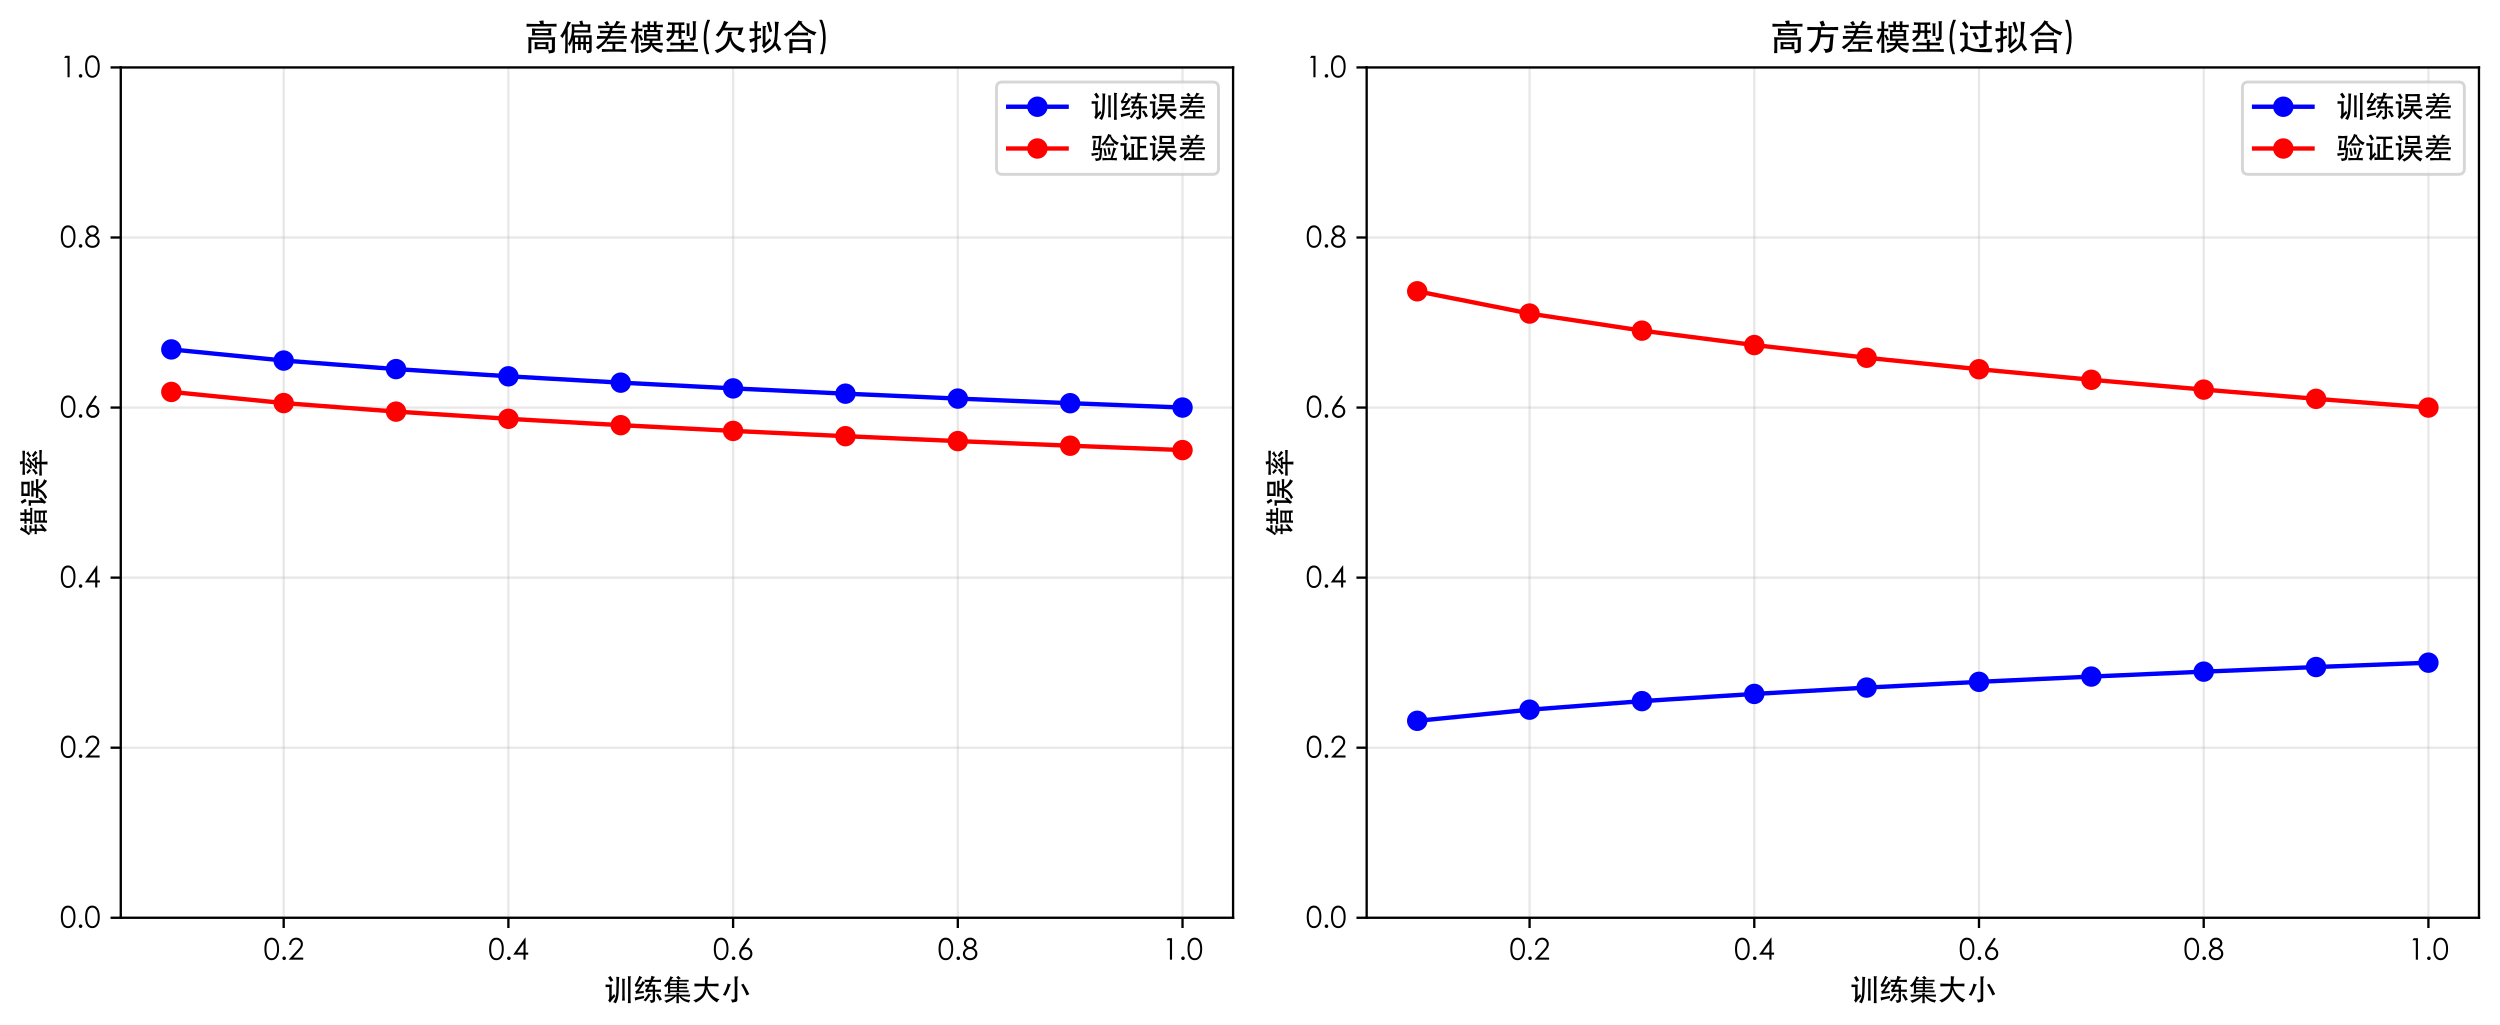<svg xmlns:xlink="http://www.w3.org/1999/xlink" width="856.012pt" height="351.049pt" viewBox="0 0 856.012 351.049" xmlns="http://www.w3.org/2000/svg" version="1.1">
 <defs>
  <style type="text/css">*{stroke-linejoin: round; stroke-linecap: butt}</style>
 </defs>
 <g id="figure_1">
  <g id="patch_1">
   <path d="M 0 351.049 
L 856.012 351.049 
L 856.012 0 
L 0 0 
z
" style="fill: #ffffff"/>
  </g>
  <g id="axes_1">
   <g id="patch_2">
    <path d="M 41.352 314.249 
L 422.212 314.249 
L 422.212 23.089 
L 41.352 23.089 
z
" style="fill: #ffffff"/>
   </g>
   <g id="matplotlib.axis_1">
    <g id="xtick_1">
     <g id="line2d_1">
      <path d="M 97.134 314.249 
L 97.134 23.089 
" clip-path="url(#p9db51a763d)" style="fill: none; stroke: #b0b0b0; stroke-opacity: 0.3; stroke-width: 0.8; stroke-linecap: square"/>
     </g>
     <g id="line2d_2">
      <defs>
       <path id="m5c941f5a8e" d="M 0 0 
L 0 3.5 
" style="stroke: #000000; stroke-width: 0.8"/>
      </defs>
      <g>
       <use xlink:href="#m5c941f5a8e" x="97.134" y="314.249" style="stroke: #000000; stroke-width: 0.8"/>
      </g>
     </g>
     <g id="text_1">
      <!-- 0.2 -->
      <g transform="translate(90.208 329.208) scale(0.1 -0.1)">
       <defs>
        <path id="STHeiti-30" d="M 1747 269 
Q 1005 269 605 880 
Q 205 1491 205 2681 
Q 205 3872 605 4483 
Q 1005 5094 1741 5094 
Q 2477 5094 2909 4470 
Q 3341 3846 3341 2681 
Q 3341 1517 2905 893 
Q 2470 269 1747 269 
z
M 1760 4659 
Q 1229 4659 934 4147 
Q 640 3635 640 2669 
Q 640 685 1760 685 
Q 2304 685 2608 1206 
Q 2912 1728 2912 2681 
Q 2912 3635 2598 4147 
Q 2285 4659 1760 4659 
z
" transform="scale(0.016)"/>
        <path id="STHeiti-2e" d="M 582 685 
Q 582 845 697 957 
Q 813 1069 969 1069 
Q 1126 1069 1238 957 
Q 1350 845 1350 681 
Q 1350 518 1238 406 
Q 1126 294 969 294 
Q 813 294 697 409 
Q 582 525 582 685 
z
" transform="scale(0.016)"/>
        <path id="STHeiti-32" d="M 742 3539 
L 301 3539 
Q 333 4243 768 4668 
Q 1203 5094 1820 5094 
Q 2438 5094 2844 4694 
Q 3251 4294 3251 3718 
Q 3251 3290 3024 2925 
Q 2797 2560 2336 2061 
L 1190 826 
L 3315 826 
L 3315 384 
L 192 384 
L 1946 2278 
Q 2406 2778 2604 3066 
Q 2803 3354 2803 3725 
Q 2803 4096 2512 4377 
Q 2221 4659 1789 4659 
Q 1357 4659 1072 4368 
Q 787 4077 742 3539 
z
" transform="scale(0.016)"/>
       </defs>
       <use xlink:href="#STHeiti-30"/>
       <use xlink:href="#STHeiti-2e" x="55.4"/>
       <use xlink:href="#STHeiti-32" x="83.1"/>
      </g>
     </g>
    </g>
    <g id="xtick_2">
     <g id="line2d_3">
      <path d="M 174.076 314.249 
L 174.076 23.089 
" clip-path="url(#p9db51a763d)" style="fill: none; stroke: #b0b0b0; stroke-opacity: 0.3; stroke-width: 0.8; stroke-linecap: square"/>
     </g>
     <g id="line2d_4">
      <g>
       <use xlink:href="#m5c941f5a8e" x="174.076" y="314.249" style="stroke: #000000; stroke-width: 0.8"/>
      </g>
     </g>
     <g id="text_2">
      <!-- 0.4 -->
      <g transform="translate(167.15 329.208) scale(0.1 -0.1)">
       <defs>
        <path id="STHeiti-34" d="M 2726 5094 
L 2816 5094 
L 2816 1894 
L 3373 1894 
L 3373 1453 
L 2816 1453 
L 2816 384 
L 2362 384 
L 2362 1453 
L 160 1453 
L 2726 5094 
z
M 2362 1894 
L 2362 3808 
L 1005 1894 
L 2362 1894 
z
" transform="scale(0.016)"/>
       </defs>
       <use xlink:href="#STHeiti-30"/>
       <use xlink:href="#STHeiti-2e" x="55.4"/>
       <use xlink:href="#STHeiti-34" x="83.1"/>
      </g>
     </g>
    </g>
    <g id="xtick_3">
     <g id="line2d_5">
      <path d="M 251.017 314.249 
L 251.017 23.089 
" clip-path="url(#p9db51a763d)" style="fill: none; stroke: #b0b0b0; stroke-opacity: 0.3; stroke-width: 0.8; stroke-linecap: square"/>
     </g>
     <g id="line2d_6">
      <g>
       <use xlink:href="#m5c941f5a8e" x="251.017" y="314.249" style="stroke: #000000; stroke-width: 0.8"/>
      </g>
     </g>
     <g id="text_3">
      <!-- 0.6 -->
      <g transform="translate(244.091 329.208) scale(0.1 -0.1)">
       <defs>
        <path id="STHeiti-36" d="M 2349 5094 
L 2726 4851 
L 1485 2970 
Q 1747 3059 1984 3059 
Q 2496 3059 2880 2652 
Q 3264 2246 3264 1660 
Q 3264 1075 2845 672 
Q 2426 269 1827 269 
Q 1229 269 829 678 
Q 429 1088 429 1677 
Q 429 1958 537 2256 
Q 646 2554 954 3014 
L 2349 5094 
z
M 2810 1683 
Q 2810 2086 2528 2368 
Q 2246 2650 1843 2650 
Q 1440 2650 1158 2368 
Q 877 2086 877 1683 
Q 877 1280 1161 998 
Q 1446 717 1843 717 
Q 2240 717 2525 998 
Q 2810 1280 2810 1683 
z
" transform="scale(0.016)"/>
       </defs>
       <use xlink:href="#STHeiti-30"/>
       <use xlink:href="#STHeiti-2e" x="55.4"/>
       <use xlink:href="#STHeiti-36" x="83.1"/>
      </g>
     </g>
    </g>
    <g id="xtick_4">
     <g id="line2d_7">
      <path d="M 327.958 314.249 
L 327.958 23.089 
" clip-path="url(#p9db51a763d)" style="fill: none; stroke: #b0b0b0; stroke-opacity: 0.3; stroke-width: 0.8; stroke-linecap: square"/>
     </g>
     <g id="line2d_8">
      <g>
       <use xlink:href="#m5c941f5a8e" x="327.958" y="314.249" style="stroke: #000000; stroke-width: 0.8"/>
      </g>
     </g>
     <g id="text_4">
      <!-- 0.8 -->
      <g transform="translate(321.033 329.208) scale(0.1 -0.1)">
       <defs>
        <path id="STHeiti-38" d="M 2458 2906 
Q 3328 2477 3328 1702 
Q 3328 1088 2896 678 
Q 2464 269 1763 269 
Q 1062 269 640 678 
Q 218 1088 218 1664 
Q 218 2470 1107 2906 
Q 435 3264 435 3898 
Q 435 4371 828 4732 
Q 1222 5094 1779 5094 
Q 2336 5094 2726 4742 
Q 3117 4390 3117 3885 
Q 3117 3270 2458 2906 
z
M 2656 3904 
Q 2656 4211 2416 4432 
Q 2176 4653 1789 4653 
Q 1402 4653 1152 4432 
Q 902 4211 902 3897 
Q 902 3584 1174 3337 
Q 1446 3091 1792 3091 
Q 2138 3091 2397 3334 
Q 2656 3578 2656 3904 
z
M 2867 1696 
Q 2867 2086 2550 2380 
Q 2234 2675 1782 2675 
Q 1331 2675 1004 2371 
Q 678 2067 678 1654 
Q 678 1242 979 973 
Q 1280 704 1766 704 
Q 2253 704 2560 992 
Q 2867 1280 2867 1696 
z
" transform="scale(0.016)"/>
       </defs>
       <use xlink:href="#STHeiti-30"/>
       <use xlink:href="#STHeiti-2e" x="55.4"/>
       <use xlink:href="#STHeiti-38" x="83.1"/>
      </g>
     </g>
    </g>
    <g id="xtick_5">
     <g id="line2d_9">
      <path d="M 404.9 314.249 
L 404.9 23.089 
" clip-path="url(#p9db51a763d)" style="fill: none; stroke: #b0b0b0; stroke-opacity: 0.3; stroke-width: 0.8; stroke-linecap: square"/>
     </g>
     <g id="line2d_10">
      <g>
       <use xlink:href="#m5c941f5a8e" x="404.9" y="314.249" style="stroke: #000000; stroke-width: 0.8"/>
      </g>
     </g>
     <g id="text_5">
      <!-- 1.0 -->
      <g transform="translate(397.974 329.208) scale(0.1 -0.1)">
       <defs>
        <path id="STHeiti-31" d="M 1184 4979 
L 2086 4979 
L 2086 384 
L 1632 384 
L 1632 4531 
L 909 4531 
L 1184 4979 
z
" transform="scale(0.016)"/>
       </defs>
       <use xlink:href="#STHeiti-31"/>
       <use xlink:href="#STHeiti-2e" x="55.4"/>
       <use xlink:href="#STHeiti-30" x="83.1"/>
      </g>
     </g>
    </g>
    <g id="text_6">
     <!-- 训练集大小 -->
     <g transform="translate(206.782 342.508) scale(0.1 -0.1)">
      <defs>
       <path id="STHeiti-8bad" d="M 2016 4256 
L 1434 3942 
Q 1203 4474 896 4883 
L 1414 5203 
Q 1760 4614 2016 4256 
z
M 5120 5171 
Q 5363 5120 5728 5120 
Q 5850 5120 5850 5088 
Q 5850 5056 5792 5008 
Q 5734 4960 5715 4921 
Q 5696 4883 5696 4794 
L 5696 595 
Q 5696 -192 5747 -608 
L 5120 -608 
Q 5171 -192 5171 595 
L 5171 4301 
Q 5171 4858 5120 5171 
z
M 2643 5043 
Q 2790 5018 2944 5008 
Q 3098 4998 3162 4998 
L 3264 5005 
Q 3322 5005 3322 4973 
Q 3322 4941 3286 4896 
Q 3251 4851 3235 4665 
Q 3219 4480 3206 3424 
Q 3194 2368 3146 1597 
Q 3098 826 2973 352 
Q 2848 -122 2566 -659 
Q 2362 -499 1978 -397 
Q 2336 154 2470 547 
Q 2605 941 2649 1760 
Q 2694 2579 2694 4058 
Q 2694 4685 2643 5043 
z
M 3878 4634 
Q 4045 4589 4448 4589 
Q 4570 4589 4570 4557 
Q 4570 4525 4502 4486 
Q 4435 4448 4435 4269 
L 4435 1139 
Q 4435 358 4486 -64 
L 3878 -64 
Q 3936 326 3936 1139 
L 3936 3776 
Q 3936 4358 3878 4634 
z
M 2464 896 
Q 1664 58 1280 -525 
Q 1126 -243 896 6 
Q 1062 141 1104 269 
Q 1146 397 1146 710 
L 1146 2848 
Q 531 2848 358 2816 
L 358 3379 
Q 570 3347 1043 3347 
Q 1517 3347 1734 3379 
Q 1664 3053 1664 2541 
L 1664 736 
L 2189 1376 
Q 2291 1062 2464 896 
z
" transform="scale(0.016)"/>
       <path id="STHeiti-7ec3" d="M 4698 2272 
Q 5619 2278 5939 2323 
L 5939 1792 
Q 5651 1830 4698 1837 
L 4698 422 
Q 4698 0 4643 -173 
Q 4589 -346 4419 -422 
Q 4250 -499 3808 -576 
Q 3744 -275 3526 45 
Q 3776 13 3923 13 
Q 4070 13 4137 67 
Q 4205 122 4205 314 
L 4205 1837 
Q 3200 1811 2726 1715 
Q 2688 1984 2560 2202 
Q 2835 2349 3104 2906 
Q 2797 2893 2618 2867 
L 2618 3366 
Q 2989 3334 3296 3328 
Q 3411 3590 3546 3942 
Q 2976 3942 2464 3910 
L 2464 4422 
Q 2874 4371 3706 4365 
Q 3872 4832 3898 5254 
Q 4294 5094 4589 5043 
Q 4672 5030 4672 4982 
Q 4672 4934 4595 4896 
Q 4448 4826 4237 4365 
Q 5542 4365 5958 4429 
L 5958 3904 
Q 5485 3949 4064 3949 
Q 3898 3558 3789 3328 
Q 4499 3341 4736 3366 
Q 4698 3130 4698 2771 
L 4698 2272 
z
M 3584 2912 
Q 3405 2547 3200 2272 
L 4205 2272 
L 4205 2912 
L 3584 2912 
z
M 1427 3014 
L 1037 2976 
Q 730 2950 493 2886 
Q 448 3104 346 3373 
Q 506 3462 778 3974 
Q 1050 4486 1325 5242 
Q 1626 5056 1869 4973 
Q 1952 4941 1952 4905 
Q 1952 4870 1882 4845 
Q 1747 4800 896 3366 
L 1664 3424 
Q 1888 3814 2022 4122 
Q 2240 3930 2515 3821 
Q 2605 3789 2605 3757 
Q 2605 3725 2528 3705 
Q 2451 3686 2192 3340 
Q 1933 2995 1184 1888 
Q 1664 1920 2298 2003 
Q 2246 1811 2259 1542 
L 1229 1478 
Q 781 1446 595 1376 
Q 614 1677 467 1907 
Q 826 2003 1427 3014 
z
M 3258 1485 
Q 3475 1357 3821 1235 
Q 3878 1216 3878 1184 
Q 3878 1152 3814 1133 
Q 3680 1088 3514 851 
L 2688 -250 
Q 2496 -90 2221 13 
Q 2944 723 3258 1485 
z
M 6170 186 
L 5632 -96 
Q 5318 602 4896 1203 
L 5338 1421 
Q 5766 864 6170 186 
z
M 2387 973 
Q 2342 851 2342 707 
Q 2342 563 2362 467 
Q 922 186 442 -64 
Q 422 237 333 627 
Q 1043 640 2387 973 
z
" transform="scale(0.016)"/>
       <path id="STHeiti-96c6" d="M 3949 4730 
L 3450 4410 
Q 3258 4666 2963 4902 
L 3437 5229 
Q 3661 4966 3949 4730 
z
M 1216 3322 
Q 1005 3027 800 2797 
Q 640 2963 333 3078 
Q 1382 3994 1734 5158 
Q 2029 5005 2240 4966 
Q 2349 4947 2349 4912 
Q 2349 4877 2246 4803 
Q 2144 4730 1901 4358 
L 3469 4358 
Q 5280 4358 5626 4390 
L 5626 3981 
Q 5050 4013 3584 4013 
L 3584 3590 
Q 4979 3590 5274 3622 
L 5274 3226 
Q 4774 3258 3584 3258 
L 3584 2861 
Q 5024 2861 5338 2893 
L 5338 2496 
Q 5024 2528 3584 2528 
L 3584 2099 
Q 5267 2099 5626 2131 
L 5626 1709 
Q 5030 1741 3450 1741 
L 1677 1741 
L 1677 1466 
L 1178 1466 
Q 1216 1747 1216 2138 
L 1216 3322 
z
M 1677 3590 
L 3130 3590 
L 3130 4013 
L 1677 4013 
L 1677 3590 
z
M 1677 3258 
L 1677 2861 
L 3130 2861 
L 3130 3258 
L 1677 3258 
z
M 1677 2528 
L 1677 2099 
L 3130 2099 
L 3130 2528 
L 1677 2528 
z
M 2502 826 
Q 1331 838 525 787 
L 525 1242 
Q 1421 1184 3040 1184 
Q 3040 1421 3014 1606 
Q 3238 1587 3597 1587 
Q 3686 1587 3686 1548 
Q 3686 1510 3606 1475 
Q 3526 1440 3526 1338 
L 3526 1184 
Q 5242 1184 5939 1216 
L 5939 787 
Q 5056 826 4006 826 
Q 4339 474 4860 272 
Q 5382 70 5971 64 
Q 5786 -160 5715 -499 
Q 4262 -218 3654 826 
L 3526 826 
L 3526 -83 
Q 3526 -320 3558 -614 
L 3008 -614 
Q 3046 -333 3046 -83 
L 3046 826 
L 2899 826 
Q 2310 45 858 -563 
Q 691 -262 416 -96 
Q 992 58 1593 320 
Q 2195 582 2502 826 
z
" transform="scale(0.016)"/>
       <path id="STHeiti-5927" d="M 3264 2304 
Q 3078 1402 2560 739 
Q 2042 77 909 -486 
Q 723 -192 365 6 
Q 1370 275 2051 963 
Q 2733 1651 2829 3027 
Q 1427 3021 621 2970 
L 621 3584 
Q 1389 3533 2854 3520 
Q 2880 4051 2880 4454 
Q 2880 4858 2848 5158 
Q 3117 5120 3296 5120 
Q 3661 5120 3661 5094 
Q 3661 5069 3603 5024 
Q 3501 4947 3488 4659 
L 3411 3520 
Q 4973 3520 5773 3584 
L 5773 2970 
Q 4915 3027 3379 3027 
Q 3629 1946 4333 1171 
Q 5037 397 5997 237 
Q 5645 -6 5459 -448 
Q 4787 -115 4179 521 
Q 3571 1158 3264 2304 
z
" transform="scale(0.016)"/>
       <path id="STHeiti-5c0f" d="M 2931 5114 
Q 3066 5094 3283 5094 
L 3667 5107 
Q 3757 5107 3757 5046 
Q 3757 4986 3683 4941 
Q 3610 4896 3584 4800 
Q 3558 4704 3558 4518 
L 3558 269 
Q 3558 -19 3491 -147 
Q 3424 -275 3200 -345 
Q 2976 -416 2432 -486 
Q 2381 -147 2176 166 
Q 2342 160 2464 160 
Q 2797 160 2889 217 
Q 2982 275 2982 435 
L 2982 4083 
Q 2982 4813 2931 5114 
z
M 1453 3571 
Q 1792 3450 1997 3424 
Q 2202 3398 2202 3344 
Q 2202 3290 2099 3232 
Q 1997 3174 1882 2835 
Q 1517 1715 1011 966 
Q 742 1101 442 1146 
Q 1235 2259 1453 3571 
z
M 6112 1306 
L 5504 1037 
Q 5056 2253 4352 3334 
L 4864 3552 
Q 5574 2451 6112 1306 
z
" transform="scale(0.016)"/>
      </defs>
      <use xlink:href="#STHeiti-8bad"/>
      <use xlink:href="#STHeiti-7ec3" x="100"/>
      <use xlink:href="#STHeiti-96c6" x="200"/>
      <use xlink:href="#STHeiti-5927" x="300"/>
      <use xlink:href="#STHeiti-5c0f" x="400"/>
     </g>
    </g>
   </g>
   <g id="matplotlib.axis_2">
    <g id="ytick_1">
     <g id="line2d_11">
      <path d="M 41.352 314.249 
L 422.212 314.249 
" clip-path="url(#p9db51a763d)" style="fill: none; stroke: #b0b0b0; stroke-opacity: 0.3; stroke-width: 0.8; stroke-linecap: square"/>
     </g>
     <g id="line2d_12">
      <defs>
       <path id="m81cc559121" d="M 0 0 
L -3.5 0 
" style="stroke: #000000; stroke-width: 0.8"/>
      </defs>
      <g>
       <use xlink:href="#m81cc559121" x="41.352" y="314.249" style="stroke: #000000; stroke-width: 0.8"/>
      </g>
     </g>
     <g id="text_7">
      <!-- 0.0 -->
      <g transform="translate(20.5 318.228) scale(0.1 -0.1)">
       <use xlink:href="#STHeiti-30"/>
       <use xlink:href="#STHeiti-2e" x="55.4"/>
       <use xlink:href="#STHeiti-30" x="83.1"/>
      </g>
     </g>
    </g>
    <g id="ytick_2">
     <g id="line2d_13">
      <path d="M 41.352 256.017 
L 422.212 256.017 
" clip-path="url(#p9db51a763d)" style="fill: none; stroke: #b0b0b0; stroke-opacity: 0.3; stroke-width: 0.8; stroke-linecap: square"/>
     </g>
     <g id="line2d_14">
      <g>
       <use xlink:href="#m81cc559121" x="41.352" y="256.017" style="stroke: #000000; stroke-width: 0.8"/>
      </g>
     </g>
     <g id="text_8">
      <!-- 0.2 -->
      <g transform="translate(20.5 259.996) scale(0.1 -0.1)">
       <use xlink:href="#STHeiti-30"/>
       <use xlink:href="#STHeiti-2e" x="55.4"/>
       <use xlink:href="#STHeiti-32" x="83.1"/>
      </g>
     </g>
    </g>
    <g id="ytick_3">
     <g id="line2d_15">
      <path d="M 41.352 197.785 
L 422.212 197.785 
" clip-path="url(#p9db51a763d)" style="fill: none; stroke: #b0b0b0; stroke-opacity: 0.3; stroke-width: 0.8; stroke-linecap: square"/>
     </g>
     <g id="line2d_16">
      <g>
       <use xlink:href="#m81cc559121" x="41.352" y="197.785" style="stroke: #000000; stroke-width: 0.8"/>
      </g>
     </g>
     <g id="text_9">
      <!-- 0.4 -->
      <g transform="translate(20.5 201.764) scale(0.1 -0.1)">
       <use xlink:href="#STHeiti-30"/>
       <use xlink:href="#STHeiti-2e" x="55.4"/>
       <use xlink:href="#STHeiti-34" x="83.1"/>
      </g>
     </g>
    </g>
    <g id="ytick_4">
     <g id="line2d_17">
      <path d="M 41.352 139.553 
L 422.212 139.553 
" clip-path="url(#p9db51a763d)" style="fill: none; stroke: #b0b0b0; stroke-opacity: 0.3; stroke-width: 0.8; stroke-linecap: square"/>
     </g>
     <g id="line2d_18">
      <g>
       <use xlink:href="#m81cc559121" x="41.352" y="139.553" style="stroke: #000000; stroke-width: 0.8"/>
      </g>
     </g>
     <g id="text_10">
      <!-- 0.6 -->
      <g transform="translate(20.5 143.532) scale(0.1 -0.1)">
       <use xlink:href="#STHeiti-30"/>
       <use xlink:href="#STHeiti-2e" x="55.4"/>
       <use xlink:href="#STHeiti-36" x="83.1"/>
      </g>
     </g>
    </g>
    <g id="ytick_5">
     <g id="line2d_19">
      <path d="M 41.352 81.321 
L 422.212 81.321 
" clip-path="url(#p9db51a763d)" style="fill: none; stroke: #b0b0b0; stroke-opacity: 0.3; stroke-width: 0.8; stroke-linecap: square"/>
     </g>
     <g id="line2d_20">
      <g>
       <use xlink:href="#m81cc559121" x="41.352" y="81.321" style="stroke: #000000; stroke-width: 0.8"/>
      </g>
     </g>
     <g id="text_11">
      <!-- 0.8 -->
      <g transform="translate(20.5 85.3) scale(0.1 -0.1)">
       <use xlink:href="#STHeiti-30"/>
       <use xlink:href="#STHeiti-2e" x="55.4"/>
       <use xlink:href="#STHeiti-38" x="83.1"/>
      </g>
     </g>
    </g>
    <g id="ytick_6">
     <g id="line2d_21">
      <path d="M 41.352 23.089 
L 422.212 23.089 
" clip-path="url(#p9db51a763d)" style="fill: none; stroke: #b0b0b0; stroke-opacity: 0.3; stroke-width: 0.8; stroke-linecap: square"/>
     </g>
     <g id="line2d_22">
      <g>
       <use xlink:href="#m81cc559121" x="41.352" y="23.089" style="stroke: #000000; stroke-width: 0.8"/>
      </g>
     </g>
     <g id="text_12">
      <!-- 1.0 -->
      <g transform="translate(20.5 27.068) scale(0.1 -0.1)">
       <use xlink:href="#STHeiti-31"/>
       <use xlink:href="#STHeiti-2e" x="55.4"/>
       <use xlink:href="#STHeiti-30" x="83.1"/>
      </g>
     </g>
    </g>
    <g id="text_13">
     <!-- 错误率 -->
     <g transform="translate(15.159 183.669) rotate(-90) scale(0.1 -0.1)">
      <defs>
       <path id="STHeiti-9519" d="M 1210 3795 
Q 864 3296 544 2918 
Q 429 3187 269 3360 
Q 576 3635 899 4166 
Q 1222 4698 1395 5222 
Q 1664 5050 1827 5005 
Q 1990 4960 1990 4912 
Q 1990 4864 1916 4809 
Q 1843 4755 1491 4218 
Q 2099 4218 2413 4250 
L 2413 3763 
Q 1958 3795 1210 3795 
z
M 3802 4224 
L 4602 4224 
Q 4602 4832 4538 5152 
Q 4730 5094 5139 5094 
Q 5197 5094 5197 5065 
Q 5197 5037 5158 5005 
Q 5120 4973 5097 4873 
Q 5075 4774 5075 4698 
L 5075 4230 
Q 5606 4243 5811 4282 
L 5811 3763 
Q 5594 3802 5075 3814 
L 5075 2995 
Q 5850 2995 6106 3053 
L 6106 2541 
Q 5824 2598 4397 2598 
Q 2970 2598 2630 2541 
L 2630 3053 
Q 2938 3008 3328 3002 
L 3328 3814 
Q 3085 3802 2726 3763 
L 2726 4282 
Q 2906 4256 3328 4230 
Q 3328 4832 3264 5146 
Q 3514 5088 3891 5088 
Q 3942 5088 3942 5059 
Q 3942 5030 3900 4992 
Q 3859 4954 3830 4858 
Q 3802 4762 3802 4691 
L 3802 4224 
z
M 4602 3821 
L 3802 3821 
L 3802 2995 
L 4602 2995 
L 4602 3821 
z
M 1677 1638 
L 1677 371 
Q 2163 691 2502 1069 
Q 2522 755 2605 525 
L 1747 -166 
Q 1421 -435 1344 -589 
Q 1184 -269 954 -134 
Q 1069 -32 1126 115 
Q 1184 262 1184 582 
L 1184 1632 
Q 730 1619 486 1587 
L 486 2080 
Q 781 2035 1184 2029 
L 1184 2746 
Q 966 2739 819 2707 
L 819 3200 
Q 1062 3155 1571 3155 
Q 2080 3155 2323 3200 
L 2323 2707 
Q 2054 2752 1677 2752 
L 1677 2029 
Q 2227 2035 2586 2080 
L 2586 1587 
Q 2227 1632 1677 1638 
z
M 3405 -166 
L 3405 -595 
L 2912 -595 
Q 2957 -269 2957 262 
L 2957 1427 
Q 2957 1888 2925 2144 
Q 3168 2099 4240 2099 
Q 5312 2099 5555 2144 
Q 5523 1907 5523 1427 
L 5523 307 
Q 5523 -154 5568 -550 
L 5069 -550 
L 5069 -166 
L 3405 -166 
z
M 5069 1184 
L 5069 1696 
L 3405 1696 
L 3405 1184 
L 5069 1184 
z
M 3405 768 
L 3405 250 
L 5069 250 
L 5069 768 
L 3405 768 
z
" transform="scale(0.016)"/>
       <path id="STHeiti-8bef" d="M 1830 4077 
L 1261 3770 
Q 1088 4218 723 4762 
L 1254 5050 
Q 1536 4506 1830 4077 
z
M 5466 3104 
Q 5030 3136 4012 3136 
Q 2995 3136 2387 3104 
Q 2406 3456 2406 4025 
Q 2406 4595 2387 4922 
Q 2797 4883 3923 4883 
Q 5050 4883 5466 4922 
Q 5434 4410 5434 3942 
Q 5434 3475 5466 3104 
z
M 4896 3578 
L 4896 4429 
L 2938 4429 
L 2938 3578 
L 4896 3578 
z
M 2112 691 
L 1459 0 
Q 1178 -307 1107 -461 
Q 928 -173 717 32 
Q 832 128 880 240 
Q 928 352 928 813 
L 928 2861 
Q 570 2861 314 2829 
L 314 3354 
Q 595 3322 928 3322 
Q 1261 3322 1536 3354 
Q 1466 3053 1466 2586 
L 1466 678 
Q 1728 979 1869 1222 
Q 1952 877 2112 691 
z
M 3962 1318 
Q 3802 723 3376 272 
Q 2950 -179 2112 -621 
Q 1978 -397 1683 -198 
Q 3136 384 3437 1318 
Q 2541 1306 1984 1267 
L 1984 1805 
Q 2451 1773 3526 1760 
Q 3584 2163 3590 2310 
Q 2675 2298 2278 2266 
L 2278 2797 
Q 2784 2752 3974 2752 
Q 5165 2752 5651 2797 
L 5651 2266 
Q 5248 2298 4147 2310 
Q 4115 2010 4064 1760 
Q 5165 1741 6003 1805 
L 6003 1267 
Q 5446 1306 4358 1318 
Q 4896 333 6003 26 
Q 5747 -250 5658 -602 
Q 5043 -301 4585 217 
Q 4128 736 3962 1318 
z
" transform="scale(0.016)"/>
       <path id="STHeiti-7387" d="M 3066 4621 
Q 2970 4934 2867 5152 
L 3526 5254 
Q 3546 4902 3616 4621 
Q 5018 4627 5837 4685 
L 5837 4115 
Q 4941 4179 3277 4179 
Q 1613 4179 678 4115 
L 678 4685 
Q 1568 4621 3066 4621 
z
M 3046 2790 
L 2662 2739 
Q 2195 2675 2106 2637 
Q 2106 2854 2010 3059 
Q 2336 3155 2842 4128 
Q 3110 3955 3251 3913 
Q 3392 3872 3392 3846 
Q 3392 3821 3251 3769 
Q 3110 3718 2944 3497 
Q 2778 3277 2573 3085 
L 3373 3142 
Q 3686 3501 3859 3770 
Q 4077 3546 4307 3443 
Q 4397 3405 4397 3360 
Q 4397 3315 4307 3308 
Q 4218 3302 3965 3126 
Q 3712 2950 3411 2636 
Q 3110 2323 2624 1952 
L 3808 2035 
Q 3661 2278 3552 2413 
L 3942 2656 
Q 4211 2176 4595 1600 
L 4141 1389 
Q 4109 1466 4000 1683 
L 3456 1651 
L 3456 1018 
Q 5126 1018 5990 1075 
L 5990 518 
Q 5126 576 3456 576 
Q 3469 -160 3520 -691 
L 2886 -691 
Q 2944 -70 2944 576 
Q 1325 563 506 518 
L 506 1075 
Q 1331 1030 2950 1018 
L 2950 1613 
Q 2419 1574 2093 1491 
Q 2048 1786 1933 1965 
Q 2157 1965 2377 2147 
Q 2598 2330 3046 2790 
z
M 5248 3898 
Q 5453 3629 5709 3475 
Q 5760 3443 5760 3414 
Q 5760 3386 5677 3386 
Q 5594 3386 5389 3296 
Q 5184 3206 4755 2803 
Q 4595 3002 4384 3117 
Q 4934 3482 5248 3898 
z
M 1958 3238 
L 1587 2848 
Q 1261 3219 877 3507 
L 1222 3859 
Q 1517 3558 1958 3238 
z
M 5811 1933 
L 5414 1485 
Q 5030 1920 4461 2291 
L 4826 2675 
Q 5242 2317 5811 1933 
z
M 2003 2170 
Q 1824 2099 1024 1350 
Q 890 1645 704 1888 
Q 1018 2003 1357 2272 
Q 1696 2541 1798 2662 
Q 1830 2413 2003 2170 
z
" transform="scale(0.016)"/>
      </defs>
      <use xlink:href="#STHeiti-9519"/>
      <use xlink:href="#STHeiti-8bef" x="100"/>
      <use xlink:href="#STHeiti-7387" x="200"/>
     </g>
    </g>
   </g>
   <g id="line2d_23">
    <path d="M 58.663 119.644 
L 97.134 123.458 
L 135.605 126.384 
L 174.076 128.851 
L 212.546 131.025 
L 251.017 132.99 
L 289.488 134.797 
L 327.958 136.479 
L 366.429 138.059 
L 404.9 139.553 
" clip-path="url(#p9db51a763d)" style="fill: none; stroke: #0000ff; stroke-width: 1.5; stroke-linecap: square"/>
    <defs>
     <path id="md2583c2ca2" d="M 0 3 
C 0.796 3 1.559 2.684 2.121 2.121 
C 2.684 1.559 3 0.796 3 0 
C 3 -0.796 2.684 -1.559 2.121 -2.121 
C 1.559 -2.684 0.796 -3 0 -3 
C -0.796 -3 -1.559 -2.684 -2.121 -2.121 
C -2.684 -1.559 -3 -0.796 -3 0 
C -3 0.796 -2.684 1.559 -2.121 2.121 
C -1.559 2.684 -0.796 3 0 3 
z
" style="stroke: #0000ff"/>
    </defs>
    <g clip-path="url(#p9db51a763d)">
     <use xlink:href="#md2583c2ca2" x="58.663" y="119.644" style="fill: #0000ff; stroke: #0000ff"/>
     <use xlink:href="#md2583c2ca2" x="97.134" y="123.458" style="fill: #0000ff; stroke: #0000ff"/>
     <use xlink:href="#md2583c2ca2" x="135.605" y="126.384" style="fill: #0000ff; stroke: #0000ff"/>
     <use xlink:href="#md2583c2ca2" x="174.076" y="128.851" style="fill: #0000ff; stroke: #0000ff"/>
     <use xlink:href="#md2583c2ca2" x="212.546" y="131.025" style="fill: #0000ff; stroke: #0000ff"/>
     <use xlink:href="#md2583c2ca2" x="251.017" y="132.99" style="fill: #0000ff; stroke: #0000ff"/>
     <use xlink:href="#md2583c2ca2" x="289.488" y="134.797" style="fill: #0000ff; stroke: #0000ff"/>
     <use xlink:href="#md2583c2ca2" x="327.958" y="136.479" style="fill: #0000ff; stroke: #0000ff"/>
     <use xlink:href="#md2583c2ca2" x="366.429" y="138.059" style="fill: #0000ff; stroke: #0000ff"/>
     <use xlink:href="#md2583c2ca2" x="404.9" y="139.553" style="fill: #0000ff; stroke: #0000ff"/>
    </g>
   </g>
   <g id="line2d_24">
    <path d="M 58.663 134.202 
L 97.134 138.016 
L 135.605 140.942 
L 174.076 143.409 
L 212.546 145.583 
L 251.017 147.548 
L 289.488 149.355 
L 327.958 151.037 
L 366.429 152.617 
L 404.9 154.111 
" clip-path="url(#p9db51a763d)" style="fill: none; stroke: #ff0000; stroke-width: 1.5; stroke-linecap: square"/>
    <defs>
     <path id="mb25e9c4a88" d="M 0 3 
C 0.796 3 1.559 2.684 2.121 2.121 
C 2.684 1.559 3 0.796 3 0 
C 3 -0.796 2.684 -1.559 2.121 -2.121 
C 1.559 -2.684 0.796 -3 0 -3 
C -0.796 -3 -1.559 -2.684 -2.121 -2.121 
C -2.684 -1.559 -3 -0.796 -3 0 
C -3 0.796 -2.684 1.559 -2.121 2.121 
C -1.559 2.684 -0.796 3 0 3 
z
" style="stroke: #ff0000"/>
    </defs>
    <g clip-path="url(#p9db51a763d)">
     <use xlink:href="#mb25e9c4a88" x="58.663" y="134.202" style="fill: #ff0000; stroke: #ff0000"/>
     <use xlink:href="#mb25e9c4a88" x="97.134" y="138.016" style="fill: #ff0000; stroke: #ff0000"/>
     <use xlink:href="#mb25e9c4a88" x="135.605" y="140.942" style="fill: #ff0000; stroke: #ff0000"/>
     <use xlink:href="#mb25e9c4a88" x="174.076" y="143.409" style="fill: #ff0000; stroke: #ff0000"/>
     <use xlink:href="#mb25e9c4a88" x="212.546" y="145.583" style="fill: #ff0000; stroke: #ff0000"/>
     <use xlink:href="#mb25e9c4a88" x="251.017" y="147.548" style="fill: #ff0000; stroke: #ff0000"/>
     <use xlink:href="#mb25e9c4a88" x="289.488" y="149.355" style="fill: #ff0000; stroke: #ff0000"/>
     <use xlink:href="#mb25e9c4a88" x="327.958" y="151.037" style="fill: #ff0000; stroke: #ff0000"/>
     <use xlink:href="#mb25e9c4a88" x="366.429" y="152.617" style="fill: #ff0000; stroke: #ff0000"/>
     <use xlink:href="#mb25e9c4a88" x="404.9" y="154.111" style="fill: #ff0000; stroke: #ff0000"/>
    </g>
   </g>
   <g id="patch_3">
    <path d="M 41.352 314.249 
L 41.352 23.089 
" style="fill: none; stroke: #000000; stroke-width: 0.8; stroke-linejoin: miter; stroke-linecap: square"/>
   </g>
   <g id="patch_4">
    <path d="M 422.212 314.249 
L 422.212 23.089 
" style="fill: none; stroke: #000000; stroke-width: 0.8; stroke-linejoin: miter; stroke-linecap: square"/>
   </g>
   <g id="patch_5">
    <path d="M 41.352 314.249 
L 422.212 314.249 
" style="fill: none; stroke: #000000; stroke-width: 0.8; stroke-linejoin: miter; stroke-linecap: square"/>
   </g>
   <g id="patch_6">
    <path d="M 41.352 23.089 
L 422.212 23.089 
" style="fill: none; stroke: #000000; stroke-width: 0.8; stroke-linejoin: miter; stroke-linecap: square"/>
   </g>
   <g id="text_14">
    <!-- 高偏差模型(欠拟合) -->
    <g transform="translate(179.353 17.089) scale(0.12 -0.12)">
     <defs>
      <path id="STHeiti-9ad8" d="M 3558 4621 
Q 5421 4634 5843 4672 
L 5843 4147 
Q 5440 4186 3414 4186 
Q 1389 4186 493 4122 
L 493 4672 
Q 1274 4621 2944 4621 
Q 2842 4979 2720 5165 
L 3507 5254 
Q 3507 5018 3558 4621 
z
M 4909 3846 
Q 4870 3584 4870 3257 
Q 4870 2931 4915 2573 
Q 4314 2611 3232 2611 
Q 2150 2611 1434 2560 
Q 1485 2835 1485 3187 
Q 1485 3539 1446 3834 
Q 2074 3776 3088 3776 
Q 4102 3776 4909 3846 
z
M 1997 3418 
L 1997 3002 
L 4378 3002 
L 4378 3418 
L 1997 3418 
z
M 4442 -621 
Q 4461 -550 4461 -486 
Q 4461 -301 4262 -45 
Q 4506 -64 4691 -64 
Q 4877 -64 4941 -6 
Q 5005 51 5005 205 
L 5005 1811 
L 1350 1811 
L 1350 -576 
L 774 -576 
Q 832 -109 832 320 
L 832 1664 
Q 832 1990 781 2278 
Q 1632 2214 3254 2214 
Q 4877 2214 5606 2285 
Q 5549 2042 5549 1664 
L 5549 147 
Q 5549 -166 5488 -304 
Q 5427 -442 5203 -512 
Q 4979 -582 4442 -621 
z
M 4416 1440 
Q 4384 1120 4384 784 
Q 4384 448 4422 109 
Q 4096 134 3267 134 
Q 2438 134 1920 96 
Q 1952 429 1952 761 
Q 1952 1094 1926 1427 
Q 2227 1376 3126 1376 
Q 4026 1376 4416 1440 
z
M 2438 992 
L 2438 525 
L 3898 525 
L 3898 992 
L 2438 992 
z
" transform="scale(0.016)"/>
      <path id="STHeiti-504f" d="M 4378 1037 
L 3891 1037 
Q 3891 448 3923 -13 
L 3405 -13 
Q 3450 416 3450 1037 
L 2886 1037 
L 2886 -544 
L 2381 -544 
Q 2445 -83 2445 339 
L 2445 1786 
Q 2266 1286 1907 646 
Q 1811 890 1619 1101 
Q 1997 1626 2160 2314 
Q 2323 3002 2323 3584 
Q 2323 4166 2272 4576 
Q 2502 4531 3840 4531 
Q 3770 4826 3648 5101 
L 4173 5248 
Q 4282 4915 4371 4531 
Q 5331 4531 5626 4576 
Q 5594 4160 5594 3817 
Q 5594 3475 5626 3066 
Q 5434 3104 4454 3104 
L 2752 3104 
Q 2726 2880 2662 2586 
L 4230 2586 
Q 5235 2586 5850 2624 
L 5850 179 
Q 5850 -173 5802 -313 
Q 5754 -454 5603 -508 
Q 5453 -563 5043 -614 
Q 5018 -333 4813 -77 
Q 4998 -90 5136 -90 
Q 5274 -90 5341 -45 
Q 5408 0 5408 173 
L 5408 1037 
L 4819 1037 
Q 4819 474 4851 6 
L 4339 6 
Q 4378 582 4378 1037 
z
M 5152 3507 
L 5152 4128 
L 2765 4128 
L 2765 3507 
L 5152 3507 
z
M 4819 1421 
L 5408 1421 
L 5408 2202 
L 4819 2202 
L 4819 1421 
z
M 3891 1421 
L 4378 1421 
L 4378 2202 
L 3891 2202 
L 3891 1421 
z
M 2886 1421 
L 3450 1421 
L 3450 2202 
L 2886 2202 
L 2886 1421 
z
M 1146 2970 
Q 838 2387 627 2086 
Q 506 2310 243 2490 
Q 589 2874 944 3597 
Q 1299 4320 1549 5094 
Q 1824 4979 2074 4941 
Q 2176 4928 2176 4889 
Q 2176 4851 2067 4742 
Q 1958 4634 1581 3859 
L 1581 -595 
L 1075 -595 
Q 1146 96 1146 762 
L 1146 2970 
z
" transform="scale(0.016)"/>
      <path id="STHeiti-5dee" d="M 2848 3898 
Q 1523 3898 755 3840 
L 755 4352 
Q 1434 4288 3571 4288 
Q 3866 4698 4013 5190 
Q 4378 5062 4640 5011 
Q 4717 4998 4717 4966 
Q 4717 4934 4627 4902 
Q 4480 4851 4038 4294 
Q 4947 4301 5562 4352 
L 5562 3840 
Q 4896 3898 3360 3898 
Q 3322 3686 3238 3392 
Q 4666 3392 5344 3450 
L 5344 2938 
Q 4614 2995 3104 2995 
Q 2989 2682 2848 2432 
Q 5152 2432 5869 2490 
L 5869 1971 
Q 5197 2022 2611 2022 
Q 2259 1466 1849 1030 
Q 1440 595 736 83 
Q 608 339 333 493 
Q 1523 1165 2086 2016 
Q 1126 2010 550 1971 
L 550 2490 
Q 1350 2445 2336 2438 
Q 2483 2701 2598 2995 
Q 1651 2989 1056 2938 
L 1056 3450 
Q 1715 3398 2739 3392 
Q 2810 3648 2848 3898 
z
M 2765 4544 
L 2227 4333 
Q 2099 4614 1850 4896 
L 2394 5165 
Q 2528 4883 2765 4544 
z
M 3814 1075 
L 3814 115 
Q 5043 115 5747 173 
L 5747 -365 
Q 4979 -307 3587 -307 
Q 2195 -307 1427 -365 
L 1427 173 
Q 2144 122 3315 115 
L 3315 1069 
Q 2752 1069 2291 1018 
L 2291 1478 
L 3776 1478 
Q 4723 1478 5267 1536 
L 5267 1018 
Q 4730 1075 3814 1075 
z
" transform="scale(0.016)"/>
      <path id="STHeiti-6a21" d="M 4909 4461 
Q 5683 4461 6048 4512 
L 6048 4019 
Q 5626 4077 4909 4077 
L 4909 3546 
Q 5376 3558 5600 3578 
Q 5574 3238 5574 2640 
Q 5574 2042 5600 1626 
Q 5165 1651 4218 1651 
Q 4198 1440 4147 1216 
Q 5440 1216 6035 1280 
L 6035 781 
Q 5523 845 4416 845 
Q 4941 102 6086 38 
Q 5798 -243 5786 -570 
Q 4461 -198 4038 826 
Q 3859 352 3449 32 
Q 3040 -288 2278 -550 
Q 2170 -275 1952 -51 
Q 2662 102 3036 310 
Q 3411 518 3565 845 
Q 2822 845 2157 781 
L 2157 1280 
Q 2605 1222 3674 1216 
Q 3706 1440 3706 1651 
Q 3085 1651 2682 1632 
Q 2701 2099 2701 2627 
Q 2701 3155 2682 3578 
Q 3053 3552 3315 3546 
L 3315 4077 
Q 2656 4051 2426 4019 
L 2426 4512 
Q 2714 4474 3315 4461 
Q 3315 4851 3277 5114 
Q 3610 5075 3808 5075 
Q 3872 5075 3872 5043 
Q 3872 5011 3817 4979 
Q 3763 4947 3763 4851 
L 3763 4461 
L 4461 4461 
Q 4461 4858 4422 5114 
Q 4755 5075 4954 5075 
Q 5018 5075 5018 5043 
Q 5018 5011 4963 4979 
Q 4909 4947 4909 4851 
L 4909 4461 
z
M 4461 4077 
L 3763 4077 
L 3763 3546 
L 4461 3546 
L 4461 4077 
z
M 5120 2784 
L 5120 3181 
L 3149 3181 
L 3149 2784 
L 5120 2784 
z
M 3149 2419 
L 3149 2016 
L 5120 2016 
L 5120 2419 
L 3149 2419 
z
M 1190 2317 
Q 934 1510 614 992 
Q 506 1248 218 1408 
Q 550 1760 768 2205 
Q 986 2650 1184 3373 
Q 800 3366 480 3322 
L 480 3814 
Q 723 3770 1190 3763 
Q 1190 4755 1139 5094 
Q 1338 5069 1485 5069 
L 1734 5082 
Q 1818 5082 1818 5037 
Q 1818 4992 1744 4925 
Q 1670 4858 1670 4749 
L 1670 3763 
Q 2157 3770 2400 3814 
L 2400 3322 
Q 2067 3366 1670 3366 
L 1670 659 
Q 1670 160 1734 -544 
L 1126 -544 
Q 1190 160 1190 659 
L 1190 2317 
z
M 2048 2771 
Q 2317 2304 2522 1850 
L 2106 1632 
Q 1984 2093 1690 2566 
L 2048 2771 
z
" transform="scale(0.016)"/>
      <path id="STHeiti-578b" d="M 5114 5146 
Q 5267 5114 5414 5114 
L 5683 5114 
Q 5766 5114 5766 5069 
Q 5766 5024 5712 4969 
Q 5658 4915 5658 4787 
L 5658 2272 
Q 5658 2010 5584 1885 
Q 5510 1760 5318 1702 
Q 5126 1645 4710 1600 
Q 4698 1952 4474 2202 
Q 4659 2163 4794 2163 
Q 5165 2163 5165 2438 
L 5165 4102 
Q 5165 4742 5114 5146 
z
M 1421 4474 
Q 966 4480 723 4429 
L 723 4928 
Q 1062 4883 2240 4883 
Q 3418 4883 3622 4928 
L 3622 4429 
Q 3443 4454 3091 4467 
L 3091 3469 
Q 3590 3482 3744 3507 
L 3744 3014 
Q 3488 3040 3091 3040 
Q 3085 2586 3136 1965 
L 2573 1965 
Q 2630 2502 2618 3046 
L 1888 3046 
Q 1760 2086 723 1466 
Q 595 1734 371 1850 
Q 1306 2451 1402 3046 
Q 755 3046 493 3014 
L 493 3507 
Q 819 3469 1421 3469 
L 1421 4474 
z
M 2618 4474 
L 1907 4474 
L 1907 3469 
L 2618 3469 
L 2618 4474 
z
M 4013 4762 
Q 4250 4710 4557 4710 
Q 4627 4710 4627 4668 
Q 4627 4627 4579 4595 
Q 4531 4563 4531 4416 
L 4531 3290 
Q 4531 2842 4563 2483 
L 4032 2483 
Q 4064 2861 4064 3290 
L 4064 4058 
Q 4064 4506 4013 4762 
z
M 3021 832 
Q 1632 832 1133 787 
L 1133 1312 
Q 1645 1267 3021 1267 
Q 3008 1664 2982 1824 
Q 3258 1786 3571 1786 
Q 3667 1786 3667 1750 
Q 3667 1715 3619 1680 
Q 3571 1645 3542 1577 
Q 3514 1510 3514 1453 
L 3514 1267 
Q 4723 1267 5350 1312 
L 5350 787 
Q 4723 832 3514 832 
L 3514 122 
Q 5197 122 6048 166 
L 6048 -352 
Q 5139 -307 3388 -307 
Q 1638 -307 486 -352 
L 486 166 
Q 1299 122 3021 122 
L 3021 832 
z
" transform="scale(0.016)"/>
      <path id="STHeiti-28" d="M 1466 5370 
L 1978 5370 
Q 1651 4704 1475 3865 
Q 1299 3027 1299 2176 
Q 1299 506 1824 -762 
L 1338 -762 
Q 832 480 832 2118 
Q 832 3891 1466 5370 
z
" transform="scale(0.016)"/>
      <path id="STHeiti-6b20" d="M 2266 3962 
L 4506 3962 
Q 5235 3962 5606 4013 
L 5178 2656 
L 4570 2656 
L 4819 3482 
L 1984 3482 
Q 1568 2829 1171 2330 
Q 966 2509 666 2662 
Q 1683 3616 2150 5197 
Q 2534 5030 2822 4986 
Q 2906 4973 2906 4934 
Q 2906 4896 2835 4851 
Q 2682 4755 2266 3962 
z
M 3443 2765 
Q 3443 1734 4118 1059 
Q 4794 384 5971 218 
Q 5696 -83 5549 -474 
Q 3603 173 3238 1754 
Q 3040 947 2509 416 
Q 1978 -115 896 -589 
Q 819 -333 467 -83 
Q 1523 237 2028 694 
Q 2534 1152 2694 1805 
Q 2854 2458 2854 2976 
Q 2854 3091 2848 3219 
Q 3117 3162 3392 3162 
L 3571 3168 
Q 3635 3168 3635 3126 
Q 3635 3085 3571 3037 
Q 3507 2989 3443 2765 
z
" transform="scale(0.016)"/>
      <path id="STHeiti-62df" d="M 1818 2355 
Q 2125 2477 2470 2637 
Q 2458 2554 2458 2435 
Q 2458 2317 2541 2157 
Q 2272 2074 1818 1875 
L 1818 -45 
Q 1818 -205 1754 -288 
Q 1690 -371 1501 -422 
Q 1312 -474 909 -518 
Q 890 -230 646 115 
Q 947 64 1084 64 
Q 1222 64 1280 102 
Q 1338 141 1338 288 
L 1338 1658 
Q 813 1402 595 1261 
Q 531 1568 378 1869 
Q 877 2016 1338 2176 
L 1338 3398 
Q 781 3386 474 3341 
L 474 3885 
Q 730 3846 1338 3834 
Q 1338 4890 1274 5133 
Q 1504 5088 1862 5088 
Q 1997 5088 1997 5043 
Q 1997 5011 1907 4944 
Q 1818 4877 1818 4685 
L 1818 3834 
Q 2214 3840 2490 3885 
L 2490 3341 
Q 2214 3386 1818 3392 
L 1818 2355 
z
M 5043 794 
Q 4646 179 3258 -627 
Q 3110 -384 2816 -186 
Q 3770 141 4250 601 
Q 4730 1062 4864 1833 
Q 4998 2605 4998 3587 
Q 4998 4570 4947 5056 
Q 5158 4992 5606 4992 
Q 5715 4992 5715 4944 
Q 5715 4896 5648 4854 
Q 5581 4813 5523 3680 
Q 5466 2547 5411 2028 
Q 5357 1510 5274 1274 
Q 5619 845 6144 109 
L 5574 -224 
Q 5389 192 5043 794 
z
M 4499 3315 
L 4019 3117 
Q 3757 4243 3494 4883 
L 3968 5043 
Q 4256 4314 4499 3315 
z
M 4320 1664 
L 3456 768 
Q 3238 550 3002 218 
Q 2842 525 2656 736 
Q 2733 832 2768 934 
Q 2803 1037 2803 1254 
L 2803 3533 
Q 2803 4077 2771 4301 
Q 2976 4256 3379 4256 
Q 3475 4256 3475 4221 
Q 3475 4186 3424 4147 
Q 3296 4058 3296 3917 
L 3296 1254 
Q 3795 1766 4077 2093 
Q 4141 1818 4320 1664 
z
" transform="scale(0.016)"/>
      <path id="STHeiti-5408" d="M 3174 4582 
Q 2298 3482 774 2362 
Q 634 2573 288 2784 
Q 755 2982 1408 3497 
Q 2061 4013 2473 4544 
Q 2886 5075 2906 5267 
Q 3392 5094 3565 5075 
Q 3642 5062 3642 5024 
Q 3642 4986 3578 4966 
Q 3514 4947 3456 4902 
Q 3872 4250 4649 3763 
Q 5427 3277 6157 3168 
Q 5894 2899 5773 2560 
Q 3923 3373 3174 4582 
z
M 4640 2566 
Q 4262 2611 3203 2611 
Q 2144 2611 1766 2566 
L 1766 3110 
Q 2266 3066 3267 3066 
Q 4269 3066 4640 3110 
L 4640 2566 
z
M 4576 -19 
L 1869 -19 
L 1869 -595 
L 1261 -595 
Q 1318 -166 1318 205 
L 1318 1414 
Q 1318 1754 1293 1926 
Q 1568 1901 3225 1901 
Q 4883 1901 5152 1926 
Q 5126 1792 5126 1434 
L 5126 224 
Q 5126 -173 5184 -576 
L 4576 -576 
L 4576 -19 
z
M 1869 422 
L 4576 422 
L 4576 1440 
L 1869 1440 
L 1869 422 
z
" transform="scale(0.016)"/>
      <path id="STHeiti-29" d="M 896 5370 
Q 1530 3891 1530 2118 
Q 1530 480 1024 -762 
L 538 -762 
Q 1062 506 1062 2176 
Q 1062 3027 886 3865 
Q 710 4704 384 5370 
L 896 5370 
z
" transform="scale(0.016)"/>
     </defs>
     <use xlink:href="#STHeiti-9ad8"/>
     <use xlink:href="#STHeiti-504f" x="100"/>
     <use xlink:href="#STHeiti-5dee" x="200"/>
     <use xlink:href="#STHeiti-6a21" x="300"/>
     <use xlink:href="#STHeiti-578b" x="400"/>
     <use xlink:href="#STHeiti-28" x="500"/>
     <use xlink:href="#STHeiti-6b20" x="536.9"/>
     <use xlink:href="#STHeiti-62df" x="636.9"/>
     <use xlink:href="#STHeiti-5408" x="736.9"/>
     <use xlink:href="#STHeiti-29" x="836.9"/>
    </g>
   </g>
   <g id="legend_1">
    <g id="patch_7">
     <path d="M 343.212 59.689 
L 415.212 59.689 
Q 417.212 59.689 417.212 57.689 
L 417.212 30.089 
Q 417.212 28.089 415.212 28.089 
L 343.212 28.089 
Q 341.212 28.089 341.212 30.089 
L 341.212 57.689 
Q 341.212 59.689 343.212 59.689 
z
" style="fill: #ffffff; opacity: 0.8; stroke: #cccccc; stroke-linejoin: miter"/>
    </g>
    <g id="line2d_25">
     <path d="M 345.212 36.548 
L 355.212 36.548 
L 365.212 36.548 
" style="fill: none; stroke: #0000ff; stroke-width: 1.5; stroke-linecap: square"/>
     <g>
      <use xlink:href="#md2583c2ca2" x="355.212" y="36.548" style="fill: #0000ff; stroke: #0000ff"/>
     </g>
    </g>
    <g id="text_15">
     <!-- 训练误差 -->
     <g transform="translate(373.212 40.048) scale(0.1 -0.1)">
      <use xlink:href="#STHeiti-8bad"/>
      <use xlink:href="#STHeiti-7ec3" x="100"/>
      <use xlink:href="#STHeiti-8bef" x="200"/>
      <use xlink:href="#STHeiti-5dee" x="300"/>
     </g>
    </g>
    <g id="line2d_26">
     <path d="M 345.212 50.848 
L 355.212 50.848 
L 365.212 50.848 
" style="fill: none; stroke: #ff0000; stroke-width: 1.5; stroke-linecap: square"/>
     <g>
      <use xlink:href="#mb25e9c4a88" x="355.212" y="50.848" style="fill: #ff0000; stroke: #ff0000"/>
     </g>
    </g>
    <g id="text_16">
     <!-- 验证误差 -->
     <g transform="translate(373.212 54.348) scale(0.1 -0.1)">
      <defs>
       <path id="STHeiti-9a8c" d="M 4250 4723 
Q 3776 3827 3341 3315 
Q 3642 3264 4269 3264 
Q 4896 3264 5146 3315 
L 5146 2797 
Q 4851 2835 4249 2835 
Q 3648 2835 3328 2771 
L 3328 3296 
Q 3155 3091 2816 2765 
Q 2630 2970 2400 3072 
Q 2861 3366 3305 4057 
Q 3750 4749 3872 5299 
Q 4307 5139 4550 5107 
Q 4627 5094 4627 5056 
Q 4627 5018 4556 4986 
Q 4486 4954 4474 4947 
Q 5088 3770 6189 3450 
Q 5907 3168 5798 2880 
Q 4589 3565 4250 4723 
z
M 2170 2298 
Q 2458 2304 2624 2349 
Q 2554 1318 2496 739 
Q 2438 160 2361 -41 
Q 2285 -243 2067 -332 
Q 1850 -422 1254 -506 
Q 1203 -205 1043 83 
Q 1312 58 1507 58 
Q 1702 58 1804 118 
Q 1907 179 1945 323 
Q 1984 467 2038 966 
Q 2093 1466 2112 1843 
Q 902 1843 634 1786 
Q 672 2182 713 2950 
Q 755 3718 749 3962 
Q 998 3891 1312 3891 
Q 1395 3891 1395 3862 
Q 1395 3834 1328 3786 
Q 1261 3738 1248 3584 
L 1114 2278 
L 1709 2278 
L 1965 4384 
Q 902 4384 486 4314 
L 486 4909 
Q 973 4858 1497 4858 
Q 2022 4858 2490 4909 
L 2170 2298 
z
M 4429 941 
L 3955 864 
Q 3885 1696 3763 2323 
L 4224 2400 
Q 4326 1517 4429 941 
z
M 4397 147 
Q 4813 1197 4998 2400 
Q 5312 2266 5626 2195 
Q 5683 2182 5683 2156 
Q 5683 2131 5606 2086 
Q 5498 2022 5408 1734 
Q 5107 806 4838 147 
Q 5421 147 5760 205 
L 5760 -358 
Q 5370 -301 4189 -301 
Q 3008 -301 2669 -358 
L 2669 205 
Q 3053 147 3654 147 
L 4397 147 
z
M 3622 678 
L 3149 576 
Q 3066 1485 2867 2195 
L 3290 2278 
Q 3430 1530 3622 678 
z
M 1805 1306 
Q 1760 1139 1760 1020 
Q 1760 902 1766 838 
Q 781 704 390 582 
Q 371 851 294 1152 
Q 1056 1165 1805 1306 
z
" transform="scale(0.016)"/>
       <path id="STHeiti-8bc1" d="M 1914 4192 
L 1370 3872 
Q 1158 4429 768 4902 
L 1274 5203 
Q 1638 4595 1914 4192 
z
M 2637 262 
L 2637 2451 
Q 2637 2925 2592 3168 
Q 2970 3110 3258 3110 
Q 3328 3110 3328 3065 
Q 3328 3021 3251 2966 
Q 3174 2912 3174 2739 
L 3174 256 
L 3904 256 
L 3904 4243 
Q 2925 4237 2413 4179 
L 2413 4768 
Q 3021 4710 4064 4710 
Q 5107 4710 5837 4768 
L 5837 4179 
Q 5350 4237 4442 4243 
L 4442 2746 
L 4966 2746 
Q 5389 2746 5760 2803 
L 5760 2221 
Q 5453 2253 4966 2253 
L 4442 2253 
L 4442 256 
Q 5786 256 6093 333 
L 6093 -294 
Q 5824 -237 4080 -237 
Q 2336 -237 2010 -294 
L 2010 333 
Q 2240 282 2637 262 
z
M 2400 954 
L 1670 122 
Q 1459 -141 1280 -442 
Q 1024 -122 819 19 
Q 960 141 1005 262 
Q 1050 384 1050 717 
L 1050 2797 
Q 557 2797 282 2765 
L 282 3347 
Q 486 3315 947 3315 
Q 1408 3315 1626 3347 
Q 1562 3117 1562 2445 
L 1562 717 
Q 1869 1082 2106 1408 
Q 2208 1094 2400 954 
z
" transform="scale(0.016)"/>
      </defs>
      <use xlink:href="#STHeiti-9a8c"/>
      <use xlink:href="#STHeiti-8bc1" x="100"/>
      <use xlink:href="#STHeiti-8bef" x="200"/>
      <use xlink:href="#STHeiti-5dee" x="300"/>
     </g>
    </g>
   </g>
  </g>
  <g id="axes_2">
   <g id="patch_8">
    <path d="M 467.952 314.249 
L 848.812 314.249 
L 848.812 23.089 
L 467.952 23.089 
z
" style="fill: #ffffff"/>
   </g>
   <g id="matplotlib.axis_3">
    <g id="xtick_6">
     <g id="line2d_27">
      <path d="M 523.734 314.249 
L 523.734 23.089 
" clip-path="url(#p36e6b781b6)" style="fill: none; stroke: #b0b0b0; stroke-opacity: 0.3; stroke-width: 0.8; stroke-linecap: square"/>
     </g>
     <g id="line2d_28">
      <g>
       <use xlink:href="#m5c941f5a8e" x="523.734" y="314.249" style="stroke: #000000; stroke-width: 0.8"/>
      </g>
     </g>
     <g id="text_17">
      <!-- 0.2 -->
      <g transform="translate(516.808 329.208) scale(0.1 -0.1)">
       <use xlink:href="#STHeiti-30"/>
       <use xlink:href="#STHeiti-2e" x="55.4"/>
       <use xlink:href="#STHeiti-32" x="83.1"/>
      </g>
     </g>
    </g>
    <g id="xtick_7">
     <g id="line2d_29">
      <path d="M 600.676 314.249 
L 600.676 23.089 
" clip-path="url(#p36e6b781b6)" style="fill: none; stroke: #b0b0b0; stroke-opacity: 0.3; stroke-width: 0.8; stroke-linecap: square"/>
     </g>
     <g id="line2d_30">
      <g>
       <use xlink:href="#m5c941f5a8e" x="600.676" y="314.249" style="stroke: #000000; stroke-width: 0.8"/>
      </g>
     </g>
     <g id="text_18">
      <!-- 0.4 -->
      <g transform="translate(593.75 329.208) scale(0.1 -0.1)">
       <use xlink:href="#STHeiti-30"/>
       <use xlink:href="#STHeiti-2e" x="55.4"/>
       <use xlink:href="#STHeiti-34" x="83.1"/>
      </g>
     </g>
    </g>
    <g id="xtick_8">
     <g id="line2d_31">
      <path d="M 677.617 314.249 
L 677.617 23.089 
" clip-path="url(#p36e6b781b6)" style="fill: none; stroke: #b0b0b0; stroke-opacity: 0.3; stroke-width: 0.8; stroke-linecap: square"/>
     </g>
     <g id="line2d_32">
      <g>
       <use xlink:href="#m5c941f5a8e" x="677.617" y="314.249" style="stroke: #000000; stroke-width: 0.8"/>
      </g>
     </g>
     <g id="text_19">
      <!-- 0.6 -->
      <g transform="translate(670.691 329.208) scale(0.1 -0.1)">
       <use xlink:href="#STHeiti-30"/>
       <use xlink:href="#STHeiti-2e" x="55.4"/>
       <use xlink:href="#STHeiti-36" x="83.1"/>
      </g>
     </g>
    </g>
    <g id="xtick_9">
     <g id="line2d_33">
      <path d="M 754.558 314.249 
L 754.558 23.089 
" clip-path="url(#p36e6b781b6)" style="fill: none; stroke: #b0b0b0; stroke-opacity: 0.3; stroke-width: 0.8; stroke-linecap: square"/>
     </g>
     <g id="line2d_34">
      <g>
       <use xlink:href="#m5c941f5a8e" x="754.558" y="314.249" style="stroke: #000000; stroke-width: 0.8"/>
      </g>
     </g>
     <g id="text_20">
      <!-- 0.8 -->
      <g transform="translate(747.633 329.208) scale(0.1 -0.1)">
       <use xlink:href="#STHeiti-30"/>
       <use xlink:href="#STHeiti-2e" x="55.4"/>
       <use xlink:href="#STHeiti-38" x="83.1"/>
      </g>
     </g>
    </g>
    <g id="xtick_10">
     <g id="line2d_35">
      <path d="M 831.5 314.249 
L 831.5 23.089 
" clip-path="url(#p36e6b781b6)" style="fill: none; stroke: #b0b0b0; stroke-opacity: 0.3; stroke-width: 0.8; stroke-linecap: square"/>
     </g>
     <g id="line2d_36">
      <g>
       <use xlink:href="#m5c941f5a8e" x="831.5" y="314.249" style="stroke: #000000; stroke-width: 0.8"/>
      </g>
     </g>
     <g id="text_21">
      <!-- 1.0 -->
      <g transform="translate(824.574 329.208) scale(0.1 -0.1)">
       <use xlink:href="#STHeiti-31"/>
       <use xlink:href="#STHeiti-2e" x="55.4"/>
       <use xlink:href="#STHeiti-30" x="83.1"/>
      </g>
     </g>
    </g>
    <g id="text_22">
     <!-- 训练集大小 -->
     <g transform="translate(633.382 342.508) scale(0.1 -0.1)">
      <use xlink:href="#STHeiti-8bad"/>
      <use xlink:href="#STHeiti-7ec3" x="100"/>
      <use xlink:href="#STHeiti-96c6" x="200"/>
      <use xlink:href="#STHeiti-5927" x="300"/>
      <use xlink:href="#STHeiti-5c0f" x="400"/>
     </g>
    </g>
   </g>
   <g id="matplotlib.axis_4">
    <g id="ytick_7">
     <g id="line2d_37">
      <path d="M 467.952 314.249 
L 848.812 314.249 
" clip-path="url(#p36e6b781b6)" style="fill: none; stroke: #b0b0b0; stroke-opacity: 0.3; stroke-width: 0.8; stroke-linecap: square"/>
     </g>
     <g id="line2d_38">
      <g>
       <use xlink:href="#m81cc559121" x="467.952" y="314.249" style="stroke: #000000; stroke-width: 0.8"/>
      </g>
     </g>
     <g id="text_23">
      <!-- 0.0 -->
      <g transform="translate(447.1 318.228) scale(0.1 -0.1)">
       <use xlink:href="#STHeiti-30"/>
       <use xlink:href="#STHeiti-2e" x="55.4"/>
       <use xlink:href="#STHeiti-30" x="83.1"/>
      </g>
     </g>
    </g>
    <g id="ytick_8">
     <g id="line2d_39">
      <path d="M 467.952 256.017 
L 848.812 256.017 
" clip-path="url(#p36e6b781b6)" style="fill: none; stroke: #b0b0b0; stroke-opacity: 0.3; stroke-width: 0.8; stroke-linecap: square"/>
     </g>
     <g id="line2d_40">
      <g>
       <use xlink:href="#m81cc559121" x="467.952" y="256.017" style="stroke: #000000; stroke-width: 0.8"/>
      </g>
     </g>
     <g id="text_24">
      <!-- 0.2 -->
      <g transform="translate(447.1 259.996) scale(0.1 -0.1)">
       <use xlink:href="#STHeiti-30"/>
       <use xlink:href="#STHeiti-2e" x="55.4"/>
       <use xlink:href="#STHeiti-32" x="83.1"/>
      </g>
     </g>
    </g>
    <g id="ytick_9">
     <g id="line2d_41">
      <path d="M 467.952 197.785 
L 848.812 197.785 
" clip-path="url(#p36e6b781b6)" style="fill: none; stroke: #b0b0b0; stroke-opacity: 0.3; stroke-width: 0.8; stroke-linecap: square"/>
     </g>
     <g id="line2d_42">
      <g>
       <use xlink:href="#m81cc559121" x="467.952" y="197.785" style="stroke: #000000; stroke-width: 0.8"/>
      </g>
     </g>
     <g id="text_25">
      <!-- 0.4 -->
      <g transform="translate(447.1 201.764) scale(0.1 -0.1)">
       <use xlink:href="#STHeiti-30"/>
       <use xlink:href="#STHeiti-2e" x="55.4"/>
       <use xlink:href="#STHeiti-34" x="83.1"/>
      </g>
     </g>
    </g>
    <g id="ytick_10">
     <g id="line2d_43">
      <path d="M 467.952 139.553 
L 848.812 139.553 
" clip-path="url(#p36e6b781b6)" style="fill: none; stroke: #b0b0b0; stroke-opacity: 0.3; stroke-width: 0.8; stroke-linecap: square"/>
     </g>
     <g id="line2d_44">
      <g>
       <use xlink:href="#m81cc559121" x="467.952" y="139.553" style="stroke: #000000; stroke-width: 0.8"/>
      </g>
     </g>
     <g id="text_26">
      <!-- 0.6 -->
      <g transform="translate(447.1 143.532) scale(0.1 -0.1)">
       <use xlink:href="#STHeiti-30"/>
       <use xlink:href="#STHeiti-2e" x="55.4"/>
       <use xlink:href="#STHeiti-36" x="83.1"/>
      </g>
     </g>
    </g>
    <g id="ytick_11">
     <g id="line2d_45">
      <path d="M 467.952 81.321 
L 848.812 81.321 
" clip-path="url(#p36e6b781b6)" style="fill: none; stroke: #b0b0b0; stroke-opacity: 0.3; stroke-width: 0.8; stroke-linecap: square"/>
     </g>
     <g id="line2d_46">
      <g>
       <use xlink:href="#m81cc559121" x="467.952" y="81.321" style="stroke: #000000; stroke-width: 0.8"/>
      </g>
     </g>
     <g id="text_27">
      <!-- 0.8 -->
      <g transform="translate(447.1 85.3) scale(0.1 -0.1)">
       <use xlink:href="#STHeiti-30"/>
       <use xlink:href="#STHeiti-2e" x="55.4"/>
       <use xlink:href="#STHeiti-38" x="83.1"/>
      </g>
     </g>
    </g>
    <g id="ytick_12">
     <g id="line2d_47">
      <path d="M 467.952 23.089 
L 848.812 23.089 
" clip-path="url(#p36e6b781b6)" style="fill: none; stroke: #b0b0b0; stroke-opacity: 0.3; stroke-width: 0.8; stroke-linecap: square"/>
     </g>
     <g id="line2d_48">
      <g>
       <use xlink:href="#m81cc559121" x="467.952" y="23.089" style="stroke: #000000; stroke-width: 0.8"/>
      </g>
     </g>
     <g id="text_28">
      <!-- 1.0 -->
      <g transform="translate(447.1 27.068) scale(0.1 -0.1)">
       <use xlink:href="#STHeiti-31"/>
       <use xlink:href="#STHeiti-2e" x="55.4"/>
       <use xlink:href="#STHeiti-30" x="83.1"/>
      </g>
     </g>
    </g>
    <g id="text_29">
     <!-- 错误率 -->
     <g transform="translate(441.759 183.669) rotate(-90) scale(0.1 -0.1)">
      <use xlink:href="#STHeiti-9519"/>
      <use xlink:href="#STHeiti-8bef" x="100"/>
      <use xlink:href="#STHeiti-7387" x="200"/>
     </g>
    </g>
   </g>
   <g id="line2d_49">
    <path d="M 485.263 246.809 
L 523.734 242.996 
L 562.205 240.069 
L 600.676 237.602 
L 639.146 235.429 
L 677.617 233.464 
L 716.088 231.657 
L 754.558 229.975 
L 793.029 228.395 
L 831.5 226.901 
" clip-path="url(#p36e6b781b6)" style="fill: none; stroke: #0000ff; stroke-width: 1.5; stroke-linecap: square"/>
    <g clip-path="url(#p36e6b781b6)">
     <use xlink:href="#md2583c2ca2" x="485.263" y="246.809" style="fill: #0000ff; stroke: #0000ff"/>
     <use xlink:href="#md2583c2ca2" x="523.734" y="242.996" style="fill: #0000ff; stroke: #0000ff"/>
     <use xlink:href="#md2583c2ca2" x="562.205" y="240.069" style="fill: #0000ff; stroke: #0000ff"/>
     <use xlink:href="#md2583c2ca2" x="600.676" y="237.602" style="fill: #0000ff; stroke: #0000ff"/>
     <use xlink:href="#md2583c2ca2" x="639.146" y="235.429" style="fill: #0000ff; stroke: #0000ff"/>
     <use xlink:href="#md2583c2ca2" x="677.617" y="233.464" style="fill: #0000ff; stroke: #0000ff"/>
     <use xlink:href="#md2583c2ca2" x="716.088" y="231.657" style="fill: #0000ff; stroke: #0000ff"/>
     <use xlink:href="#md2583c2ca2" x="754.558" y="229.975" style="fill: #0000ff; stroke: #0000ff"/>
     <use xlink:href="#md2583c2ca2" x="793.029" y="228.395" style="fill: #0000ff; stroke: #0000ff"/>
     <use xlink:href="#md2583c2ca2" x="831.5" y="226.901" style="fill: #0000ff; stroke: #0000ff"/>
    </g>
   </g>
   <g id="line2d_50">
    <path d="M 485.263 99.735 
L 523.734 107.363 
L 562.205 113.216 
L 600.676 118.15 
L 639.146 122.497 
L 677.617 126.427 
L 716.088 130.041 
L 754.558 133.405 
L 793.029 136.564 
L 831.5 139.553 
" clip-path="url(#p36e6b781b6)" style="fill: none; stroke: #ff0000; stroke-width: 1.5; stroke-linecap: square"/>
    <g clip-path="url(#p36e6b781b6)">
     <use xlink:href="#mb25e9c4a88" x="485.263" y="99.735" style="fill: #ff0000; stroke: #ff0000"/>
     <use xlink:href="#mb25e9c4a88" x="523.734" y="107.363" style="fill: #ff0000; stroke: #ff0000"/>
     <use xlink:href="#mb25e9c4a88" x="562.205" y="113.216" style="fill: #ff0000; stroke: #ff0000"/>
     <use xlink:href="#mb25e9c4a88" x="600.676" y="118.15" style="fill: #ff0000; stroke: #ff0000"/>
     <use xlink:href="#mb25e9c4a88" x="639.146" y="122.497" style="fill: #ff0000; stroke: #ff0000"/>
     <use xlink:href="#mb25e9c4a88" x="677.617" y="126.427" style="fill: #ff0000; stroke: #ff0000"/>
     <use xlink:href="#mb25e9c4a88" x="716.088" y="130.041" style="fill: #ff0000; stroke: #ff0000"/>
     <use xlink:href="#mb25e9c4a88" x="754.558" y="133.405" style="fill: #ff0000; stroke: #ff0000"/>
     <use xlink:href="#mb25e9c4a88" x="793.029" y="136.564" style="fill: #ff0000; stroke: #ff0000"/>
     <use xlink:href="#mb25e9c4a88" x="831.5" y="139.553" style="fill: #ff0000; stroke: #ff0000"/>
    </g>
   </g>
   <g id="patch_9">
    <path d="M 467.952 314.249 
L 467.952 23.089 
" style="fill: none; stroke: #000000; stroke-width: 0.8; stroke-linejoin: miter; stroke-linecap: square"/>
   </g>
   <g id="patch_10">
    <path d="M 848.812 314.249 
L 848.812 23.089 
" style="fill: none; stroke: #000000; stroke-width: 0.8; stroke-linejoin: miter; stroke-linecap: square"/>
   </g>
   <g id="patch_11">
    <path d="M 467.952 314.249 
L 848.812 314.249 
" style="fill: none; stroke: #000000; stroke-width: 0.8; stroke-linejoin: miter; stroke-linecap: square"/>
   </g>
   <g id="patch_12">
    <path d="M 467.952 23.089 
L 848.812 23.089 
" style="fill: none; stroke: #000000; stroke-width: 0.8; stroke-linejoin: miter; stroke-linecap: square"/>
   </g>
   <g id="text_30">
    <!-- 高方差模型(过拟合) -->
    <g transform="translate(605.953 17.089) scale(0.12 -0.12)">
     <defs>
      <path id="STHeiti-65b9" d="M 3654 4378 
L 2982 4134 
Q 2874 4563 2630 5005 
L 3322 5222 
Q 3424 4800 3654 4378 
z
M 2854 2758 
L 4499 2758 
Q 4890 2758 5152 2790 
L 4947 454 
Q 4915 83 4825 -89 
Q 4736 -262 4493 -364 
Q 4250 -467 3699 -550 
Q 3642 -141 3283 224 
Q 3597 154 3814 154 
Q 4307 154 4358 563 
L 4557 2259 
L 2797 2259 
Q 2688 1363 2365 784 
Q 2042 205 1210 -525 
Q 1018 -198 589 -77 
Q 1043 147 1388 496 
Q 1734 845 1952 1286 
Q 2170 1728 2246 2227 
Q 2323 2726 2342 3571 
Q 1184 3565 461 3526 
L 461 4102 
Q 1370 4058 3226 4058 
Q 5082 4058 5958 4102 
L 5958 3526 
Q 5050 3571 2938 3571 
Q 2899 3123 2854 2758 
z
" transform="scale(0.016)"/>
      <path id="STHeiti-8fc7" d="M 5133 4224 
Q 5690 4224 6022 4269 
L 6022 3712 
Q 5677 3750 5133 3750 
L 5133 1075 
Q 5133 826 5062 707 
Q 4992 589 4745 515 
Q 4499 442 3942 384 
Q 3878 698 3712 1030 
Q 3898 1018 4106 1018 
Q 4314 1018 4448 1062 
Q 4582 1107 4582 1254 
L 4582 3750 
L 3213 3750 
Q 2579 3750 2163 3718 
L 2163 4269 
Q 2515 4224 3213 4224 
L 4582 4224 
Q 4582 5088 4557 5267 
Q 4787 5229 5024 5229 
L 5190 5235 
Q 5286 5235 5286 5171 
Q 5286 5133 5248 5107 
Q 5133 5037 5133 4864 
L 5133 4224 
z
M 1222 5088 
Q 1632 4544 1907 4070 
L 1363 3731 
Q 1024 4346 717 4781 
L 1222 5088 
z
M 3731 2042 
L 3181 1798 
Q 2957 2394 2637 2970 
L 3149 3181 
Q 3520 2573 3731 2042 
z
M 1741 666 
Q 1882 621 2259 422 
Q 2803 141 4192 141 
Q 5056 141 6189 256 
Q 6029 -115 6003 -403 
Q 4544 -422 3811 -380 
Q 3078 -339 2700 -243 
Q 2323 -147 1914 58 
Q 1645 192 1510 192 
Q 1395 192 1248 67 
Q 1101 -58 832 -480 
Q 646 -256 339 -58 
Q 909 563 1178 672 
L 1178 2624 
Q 582 2624 384 2586 
L 384 3104 
Q 742 3066 1132 3066 
Q 1523 3066 1798 3104 
Q 1741 2790 1741 2368 
L 1741 666 
z
" transform="scale(0.016)"/>
     </defs>
     <use xlink:href="#STHeiti-9ad8"/>
     <use xlink:href="#STHeiti-65b9" x="100"/>
     <use xlink:href="#STHeiti-5dee" x="200"/>
     <use xlink:href="#STHeiti-6a21" x="300"/>
     <use xlink:href="#STHeiti-578b" x="400"/>
     <use xlink:href="#STHeiti-28" x="500"/>
     <use xlink:href="#STHeiti-8fc7" x="536.9"/>
     <use xlink:href="#STHeiti-62df" x="636.9"/>
     <use xlink:href="#STHeiti-5408" x="736.9"/>
     <use xlink:href="#STHeiti-29" x="836.9"/>
    </g>
   </g>
   <g id="legend_2">
    <g id="patch_13">
     <path d="M 769.812 59.689 
L 841.812 59.689 
Q 843.812 59.689 843.812 57.689 
L 843.812 30.089 
Q 843.812 28.089 841.812 28.089 
L 769.812 28.089 
Q 767.812 28.089 767.812 30.089 
L 767.812 57.689 
Q 767.812 59.689 769.812 59.689 
z
" style="fill: #ffffff; opacity: 0.8; stroke: #cccccc; stroke-linejoin: miter"/>
    </g>
    <g id="line2d_51">
     <path d="M 771.812 36.548 
L 781.812 36.548 
L 791.812 36.548 
" style="fill: none; stroke: #0000ff; stroke-width: 1.5; stroke-linecap: square"/>
     <g>
      <use xlink:href="#md2583c2ca2" x="781.812" y="36.548" style="fill: #0000ff; stroke: #0000ff"/>
     </g>
    </g>
    <g id="text_31">
     <!-- 训练误差 -->
     <g transform="translate(799.812 40.048) scale(0.1 -0.1)">
      <use xlink:href="#STHeiti-8bad"/>
      <use xlink:href="#STHeiti-7ec3" x="100"/>
      <use xlink:href="#STHeiti-8bef" x="200"/>
      <use xlink:href="#STHeiti-5dee" x="300"/>
     </g>
    </g>
    <g id="line2d_52">
     <path d="M 771.812 50.848 
L 781.812 50.848 
L 791.812 50.848 
" style="fill: none; stroke: #ff0000; stroke-width: 1.5; stroke-linecap: square"/>
     <g>
      <use xlink:href="#mb25e9c4a88" x="781.812" y="50.848" style="fill: #ff0000; stroke: #ff0000"/>
     </g>
    </g>
    <g id="text_32">
     <!-- 验证误差 -->
     <g transform="translate(799.812 54.348) scale(0.1 -0.1)">
      <use xlink:href="#STHeiti-9a8c"/>
      <use xlink:href="#STHeiti-8bc1" x="100"/>
      <use xlink:href="#STHeiti-8bef" x="200"/>
      <use xlink:href="#STHeiti-5dee" x="300"/>
     </g>
    </g>
   </g>
  </g>
 </g>
 <defs>
  <clipPath id="p9db51a763d">
   <rect x="41.352" y="23.089" width="380.86" height="291.16"/>
  </clipPath>
  <clipPath id="p36e6b781b6">
   <rect x="467.952" y="23.089" width="380.86" height="291.16"/>
  </clipPath>
 </defs>
</svg>
